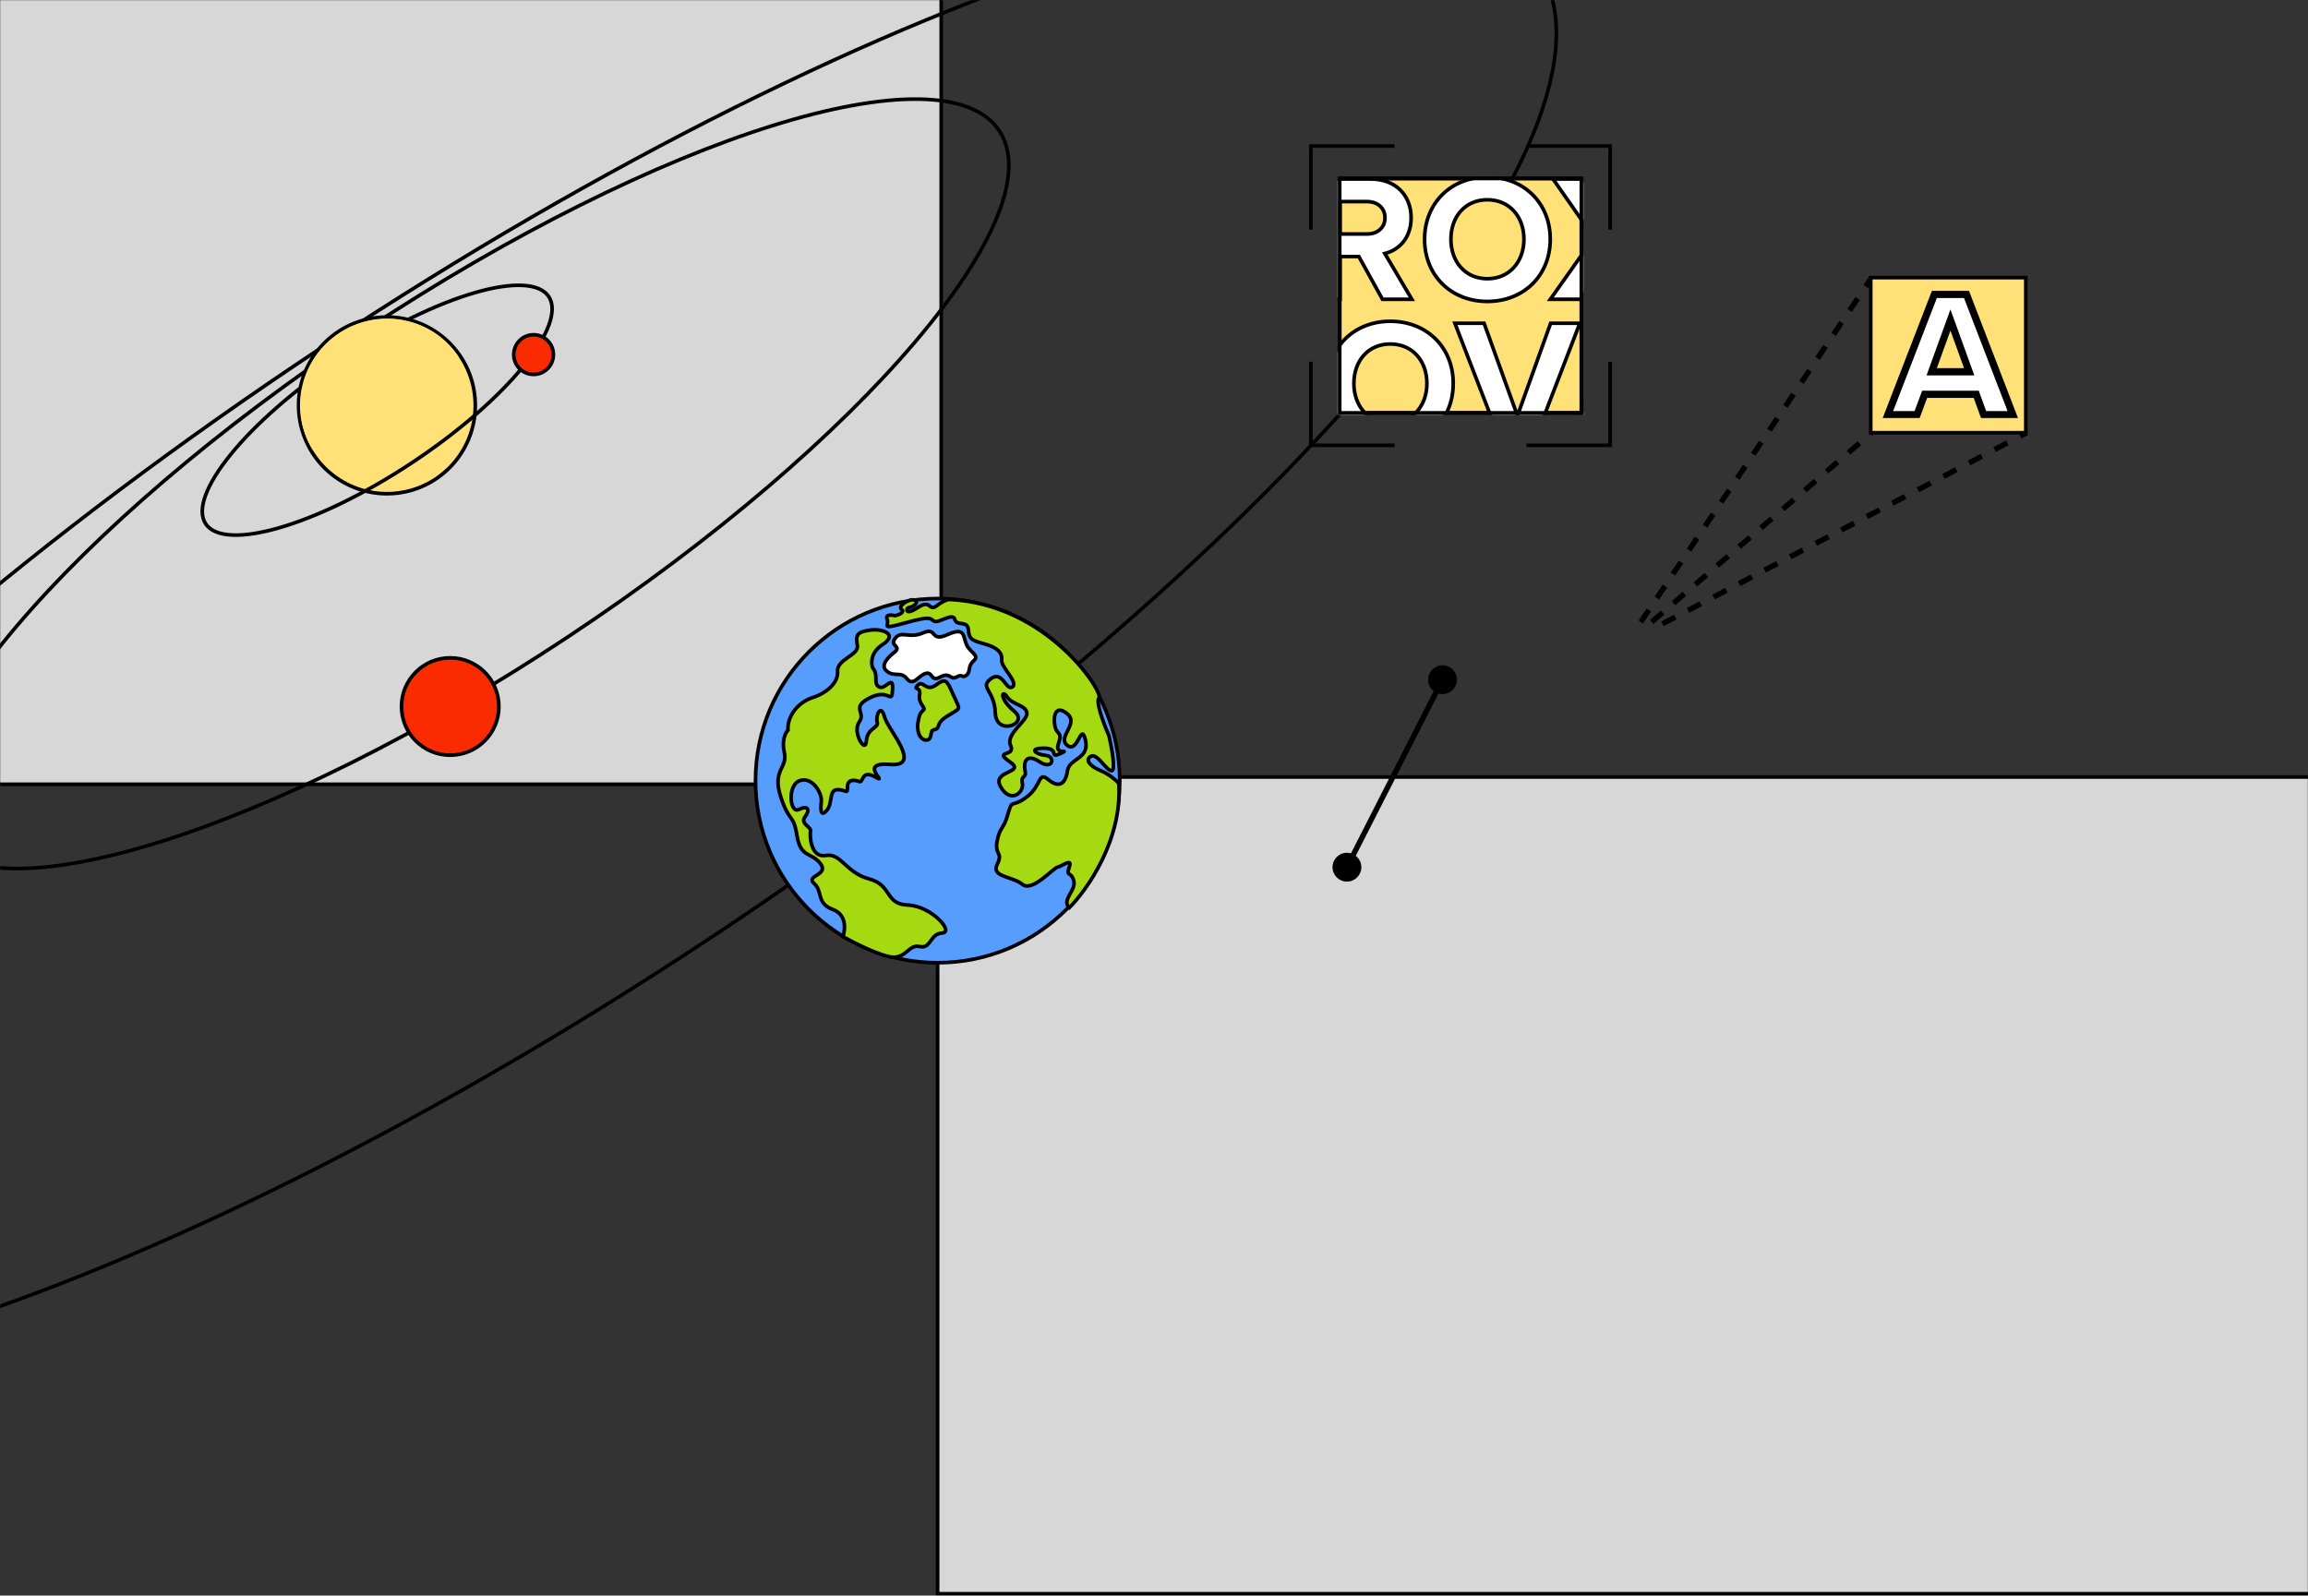 <svg width="1280" height="885" viewBox="0 0 1280 885" fill="none" xmlns="http://www.w3.org/2000/svg">
<rect x="0" y="0" width="1280" height="885" fill="#333333" stroke="none"/>
<mask id="mask0_530_6" style="mask-type:alpha" maskUnits="userSpaceOnUse" x="0" y="0" width="1280" height="885">
<rect width="1280" height="885" fill="#D9D9D9"/>
</mask>
<g mask="url(#mask0_530_6)">
<rect x="-53" y="-18" width="575" height="453" fill="#D7D7D7" stroke="black" stroke-width="2"/>
<path d="M852.866 -18.796C867.611 3.468 866.186 35.184 850.529 73.753C834.887 112.285 805.133 157.41 763.667 206.239C680.743 303.887 551.136 416.168 394.495 519.909C237.853 623.651 83.898 699.169 -38.366 737.414C-99.505 756.539 -152.663 766.326 -194.245 765.692C-235.865 765.057 -265.623 753.993 -280.368 731.729C-295.113 709.465 -293.688 677.749 -278.031 639.18C-262.39 600.648 -232.635 555.523 -191.169 506.694C-108.246 409.046 21.361 296.765 178.003 193.024C334.645 89.282 488.6 13.764 610.864 -24.481C672.003 -43.606 725.161 -53.393 766.742 -52.759C808.363 -52.124 838.121 -41.06 852.866 -18.796Z" stroke="black" stroke-width="2"/>
<path d="M554.192 72.517C561.765 83.953 561.088 100.332 552.926 120.439C544.779 140.509 529.265 164.047 507.612 189.545C464.314 240.531 396.62 299.179 314.788 353.375C232.956 407.572 152.542 447.013 88.702 466.983C56.776 476.97 29.051 482.069 7.392 481.738C-14.305 481.407 -29.651 475.639 -37.224 464.204C-44.797 452.768 -44.121 436.389 -35.959 416.282C-27.811 396.212 -12.297 372.675 9.356 347.176C52.654 296.19 120.348 237.542 202.18 183.346C284.012 129.149 364.426 89.708 428.266 69.738C460.192 59.751 487.917 54.652 509.575 54.983C531.273 55.314 546.618 61.082 554.192 72.517Z" stroke="black" stroke-width="2"/>
<circle cx="249.675" cy="391.881" r="27" transform="rotate(-5.615 249.675 391.881)" fill="#FA2B00" stroke="black" stroke-width="2"/>
<circle cx="214.593" cy="224.849" r="49" transform="rotate(-4.092 214.593 224.849)" fill="#FFE178" stroke="black" stroke-width="2"/>
<rect x="520" y="431" width="909" height="453" fill="#D7D7D7" stroke="black" stroke-width="2"/>
<path fill-rule="evenodd" clip-rule="evenodd" d="M726 127.385V80H773.385V82H728V127.385H726ZM894 127.385V80H846.615V82H892V127.385H894ZM894 200.615H892V246H846.615V248H894V200.615ZM773.385 248V246H728V200.615H726V248H773.385Z" fill="black"/>
<circle cx="520" cy="433" r="101" fill="#569DFD" stroke="black" stroke-width="2"/>
<rect x="743" y="99" width="134" height="130" fill="#FFE178" stroke="black" stroke-width="2"/>
<mask id="mask1_530_6" style="mask-type:alpha" maskUnits="userSpaceOnUse" x="742" y="98" width="136" height="132">
<rect x="742" y="98" width="136" height="132" fill="#D9D9D9"/>
</mask>
<g mask="url(#mask1_530_6)">
<path d="M680.8 166H666.6V99.3H697.8C712.3 99.3 720.2 109.1 720.2 120.8C720.2 132.4 712.2 142.3 697.8 142.3H680.8V166ZM695.9 129.8C701.5 129.8 705.7 126.3 705.7 120.8C705.7 115.2 701.5 111.8 695.9 111.8H680.8V129.8H695.9ZM783.002 166H766.702L753.602 142.3H743.202V166H729.002V99.3H760.202C774.102 99.3 782.602 108.4 782.602 120.8C782.602 132.6 775.202 138.9 768.002 140.6L783.002 166ZM758.102 129.8C763.802 129.8 768.102 126.4 768.102 120.8C768.102 115.2 763.802 111.8 758.102 111.8H743.202V129.8H758.102ZM824.86 167.2C804.76 167.2 790.06 152.8 790.06 132.7C790.06 112.6 804.76 98.2 824.86 98.2C845.06 98.2 859.76 112.6 859.76 132.7C859.76 152.8 845.06 167.2 824.86 167.2ZM824.86 154.6C837.16 154.6 845.16 145.1 845.16 132.7C845.16 120.2 837.16 110.8 824.86 110.8C812.56 110.8 804.66 120.2 804.66 132.7C804.66 145.1 812.56 154.6 824.86 154.6ZM927.198 166H910.198L893.498 141.6L876.698 166H859.798L883.998 131.8L861.298 99.3H878.198L893.498 122.1L908.598 99.3H925.698L902.998 131.7L927.198 166ZM947.695 166H933.495V99.3H947.695V166ZM1033.24 166H1018.94V119.3L1000.14 166H993.936L975.136 119.3V166H960.936V99.3H980.836L997.036 139.6L1013.24 99.3H1033.24V166ZM1108.68 166H1092.48L1088.38 154.7H1059.78L1055.58 166H1039.38L1065.18 99.3H1082.98L1108.68 166ZM1084.48 142.2L1074.08 113.5L1063.68 142.2H1084.48ZM726.3 246H712.6L680.8 202.5V246H666.6V179.3H681.2L712.1 221.2V179.3H726.3V246ZM771.052 247.2C750.952 247.2 736.252 232.8 736.252 212.7C736.252 192.6 750.952 178.2 771.052 178.2C791.252 178.2 805.952 192.6 805.952 212.7C805.952 232.8 791.252 247.2 771.052 247.2ZM771.052 234.6C783.352 234.6 791.352 225.1 791.352 212.7C791.352 200.2 783.352 190.8 771.052 190.8C758.752 190.8 750.852 200.2 750.852 212.7C750.852 225.1 758.752 234.6 771.052 234.6ZM850.463 246H832.663L806.863 179.3H823.063L841.563 230.6L859.963 179.3H876.163L850.463 246ZM939.835 246H923.635L919.535 234.7H890.935L886.735 246H870.535L896.335 179.3H914.135L939.835 246ZM915.635 222.2L905.235 193.5L894.835 222.2H915.635ZM1070.87 227.2H993.566V216.4H1070.87V227.2Z" fill="white"/>
<path d="M680.8 166V167H681.8V166H680.8ZM666.6 166H665.6V167H666.6V166ZM666.6 99.3V98.3H665.6V99.3H666.6ZM680.8 142.3V141.3H679.8V142.3H680.8ZM680.8 111.8V110.8H679.8V111.8H680.8ZM680.8 129.8H679.8V130.8H680.8V129.8ZM680.8 165H666.6V167H680.8V165ZM667.6 166V99.3H665.6V166H667.6ZM666.6 100.3H697.8V98.3H666.6V100.3ZM697.8 100.3C704.814 100.3 710.143 102.664 713.719 106.358C717.303 110.06 719.2 115.174 719.2 120.8H721.2C721.2 114.726 719.147 109.09 715.156 104.967C711.157 100.836 705.286 98.3 697.8 98.3V100.3ZM719.2 120.8C719.2 126.371 717.281 131.487 713.682 135.204C710.09 138.914 704.76 141.3 697.8 141.3V143.3C705.24 143.3 711.11 140.736 715.118 136.596C719.119 132.463 721.2 126.829 721.2 120.8H719.2ZM697.8 141.3H680.8V143.3H697.8V141.3ZM679.8 142.3V166H681.8V142.3H679.8ZM695.9 130.8C698.905 130.8 701.605 129.86 703.566 128.108C705.538 126.347 706.7 123.821 706.7 120.8H704.7C704.7 123.279 703.762 125.253 702.234 126.617C700.695 127.99 698.495 128.8 695.9 128.8V130.8ZM706.7 120.8C706.7 117.732 705.541 115.203 703.563 113.451C701.598 111.711 698.898 110.8 695.9 110.8V112.8C698.502 112.8 700.702 113.589 702.237 114.949C703.759 116.297 704.7 118.268 704.7 120.8H706.7ZM695.9 110.8H680.8V112.8H695.9V110.8ZM679.8 111.8V129.8H681.8V111.8H679.8ZM680.8 130.8H695.9V128.8H680.8V130.8ZM783.002 166V167H784.754L783.863 165.491L783.002 166ZM766.702 166L765.827 166.484L766.112 167H766.702V166ZM753.602 142.3L754.478 141.816L754.192 141.3H753.602V142.3ZM743.202 142.3V141.3H742.202V142.3H743.202ZM743.202 166V167H744.202V166H743.202ZM729.002 166H728.002V167H729.002V166ZM729.002 99.3V98.3H728.002V99.3H729.002ZM768.002 140.6L767.773 139.627L766.451 139.939L767.141 141.108L768.002 140.6ZM743.202 111.8V110.8H742.202V111.8H743.202ZM743.202 129.8H742.202V130.8H743.202V129.8ZM783.002 165H766.702V167H783.002V165ZM767.578 165.516L754.478 141.816L752.727 142.784L765.827 166.484L767.578 165.516ZM753.602 141.3H743.202V143.3H753.602V141.3ZM742.202 142.3V166H744.202V142.3H742.202ZM743.202 165H729.002V167H743.202V165ZM730.002 166V99.3H728.002V166H730.002ZM729.002 100.3H760.202V98.3H729.002V100.3ZM760.202 100.3C766.929 100.3 772.262 102.497 775.911 106.111C779.561 109.725 781.602 114.833 781.602 120.8H783.602C783.602 114.367 781.393 108.725 777.318 104.689C773.242 100.653 767.376 98.3 760.202 98.3V100.3ZM781.602 120.8C781.602 132.085 774.573 138.021 767.773 139.627L768.232 141.573C775.831 139.779 783.602 133.115 783.602 120.8H781.602ZM767.141 141.108L782.141 166.509L783.863 165.491L768.863 140.091L767.141 141.108ZM758.102 130.8C761.146 130.8 763.893 129.892 765.895 128.156C767.912 126.406 769.102 123.876 769.102 120.8H767.102C767.102 123.324 766.143 125.294 764.585 126.644C763.012 128.008 760.759 128.8 758.102 128.8V130.8ZM769.102 120.8C769.102 117.724 767.912 115.194 765.895 113.444C763.893 111.708 761.146 110.8 758.102 110.8V112.8C760.759 112.8 763.012 113.592 764.585 114.956C766.143 116.306 767.102 118.276 767.102 120.8H769.102ZM758.102 110.8H743.202V112.8H758.102V110.8ZM742.202 111.8V129.8H744.202V111.8H742.202ZM743.202 130.8H758.102V128.8H743.202V130.8ZM824.86 166.2C805.301 166.2 791.06 152.236 791.06 132.7H789.06C789.06 153.364 804.219 168.2 824.86 168.2V166.2ZM791.06 132.7C791.06 113.164 805.301 99.2 824.86 99.2V97.2C804.219 97.2 789.06 112.036 789.06 132.7H791.06ZM824.86 99.2C844.521 99.2 858.76 113.166 858.76 132.7H860.76C860.76 112.034 845.599 97.2 824.86 97.2V99.2ZM858.76 132.7C858.76 152.234 844.521 166.2 824.86 166.2V168.2C845.599 168.2 860.76 153.366 860.76 132.7H858.76ZM824.86 155.6C831.284 155.6 836.632 153.112 840.365 148.969C844.09 144.837 846.16 139.113 846.16 132.7H844.16C844.16 138.687 842.23 143.913 838.88 147.631C835.538 151.338 830.736 153.6 824.86 153.6V155.6ZM846.16 132.7C846.16 126.238 844.091 120.513 840.364 116.392C836.629 112.261 831.281 109.8 824.86 109.8V111.8C830.74 111.8 835.541 114.039 838.881 117.733C842.229 121.437 844.16 126.662 844.16 132.7H846.16ZM824.86 109.8C818.439 109.8 813.114 112.261 809.404 116.394C805.702 120.517 803.66 126.242 803.66 132.7H805.66C805.66 126.658 807.568 121.433 810.892 117.731C814.206 114.039 818.981 111.8 824.86 111.8V109.8ZM803.66 132.7C803.66 139.11 805.703 144.833 809.402 148.967C813.111 153.111 818.436 155.6 824.86 155.6V153.6C818.985 153.6 814.209 151.339 810.893 147.633C807.567 143.917 805.66 138.69 805.66 132.7H803.66ZM927.198 166V167H929.127L928.015 165.424L927.198 166ZM910.198 166L909.372 166.565L909.67 167H910.198V166ZM893.498 141.6L894.323 141.035L893.5 139.833L892.674 141.033L893.498 141.6ZM876.698 166V167H877.223L877.521 166.567L876.698 166ZM859.798 166L858.981 165.422L857.865 167H859.798V166ZM883.998 131.8L884.814 132.378L885.22 131.804L884.817 131.227L883.998 131.8ZM861.298 99.3V98.3H859.379L860.478 99.873L861.298 99.3ZM878.198 99.3L879.028 98.743L878.731 98.3H878.198V99.3ZM893.498 122.1L892.667 122.657L893.503 123.903L894.331 122.652L893.498 122.1ZM908.598 99.3V98.3H908.061L907.764 98.748L908.598 99.3ZM925.698 99.3L926.517 99.874L927.619 98.3H925.698V99.3ZM902.998 131.7L902.179 131.126L901.775 131.702L902.181 132.276L902.998 131.7ZM927.198 165H910.198V167H927.198V165ZM911.023 165.435L894.323 141.035L892.672 142.165L909.372 166.565L911.023 165.435ZM892.674 141.033L875.874 165.433L877.521 166.567L894.321 142.167L892.674 141.033ZM876.698 165H859.798V167H876.698V165ZM860.614 166.578L884.814 132.378L883.181 131.222L858.981 165.422L860.614 166.578ZM884.817 131.227L862.117 98.727L860.478 99.873L883.178 132.373L884.817 131.227ZM861.298 100.3H878.198V98.3H861.298V100.3ZM877.367 99.857L892.667 122.657L894.328 121.543L879.028 98.743L877.367 99.857ZM894.331 122.652L909.431 99.852L907.764 98.748L892.664 121.548L894.331 122.652ZM908.598 100.3H925.698V98.3H908.598V100.3ZM924.879 98.726L902.179 131.126L903.817 132.274L926.517 99.874L924.879 98.726ZM902.181 132.276L926.381 166.576L928.015 165.424L903.815 131.124L902.181 132.276ZM947.695 166V167H948.695V166H947.695ZM933.495 166H932.495V167H933.495V166ZM933.495 99.3V98.3H932.495V99.3H933.495ZM947.695 99.3H948.695V98.3H947.695V99.3ZM947.695 165H933.495V167H947.695V165ZM934.495 166V99.3H932.495V166H934.495ZM933.495 100.3H947.695V98.3H933.495V100.3ZM946.695 99.3V166H948.695V99.3H946.695ZM1033.24 166V167H1034.24V166H1033.24ZM1018.94 166H1017.94V167H1018.94V166ZM1018.94 119.3H1019.94L1018.01 118.927L1018.94 119.3ZM1000.14 166V167H1000.81L1001.06 166.373L1000.14 166ZM993.936 166L993.008 166.373L993.261 167H993.936V166ZM975.136 119.3L976.064 118.927L974.136 119.3H975.136ZM975.136 166V167H976.136V166H975.136ZM960.936 166H959.936V167H960.936V166ZM960.936 99.3V98.3H959.936V99.3H960.936ZM980.836 99.3L981.764 98.927L981.512 98.3H980.836V99.3ZM997.036 139.6L996.108 139.973L997.036 142.281L997.964 139.973L997.036 139.6ZM1013.24 99.3V98.3H1012.56L1012.31 98.927L1013.24 99.3ZM1033.24 99.3H1034.24V98.3H1033.24V99.3ZM1033.24 165H1018.94V167H1033.24V165ZM1019.94 166V119.3H1017.94V166H1019.94ZM1018.01 118.927L999.208 165.627L1001.06 166.373L1019.86 119.673L1018.01 118.927ZM1000.14 165H993.936V167H1000.14V165ZM994.864 165.627L976.064 118.927L974.208 119.673L993.008 166.373L994.864 165.627ZM974.136 119.3V166H976.136V119.3H974.136ZM975.136 165H960.936V167H975.136V165ZM961.936 166V99.3H959.936V166H961.936ZM960.936 100.3H980.836V98.3H960.936V100.3ZM979.908 99.673L996.108 139.973L997.964 139.227L981.764 98.927L979.908 99.673ZM997.964 139.973L1014.16 99.673L1012.31 98.927L996.108 139.227L997.964 139.973ZM1013.24 100.3H1033.24V98.3H1013.24V100.3ZM1032.24 99.3V166H1034.24V99.3H1032.24ZM1108.68 166V167H1110.14L1109.62 165.64L1108.68 166ZM1092.48 166L1091.54 166.341L1091.78 167H1092.48V166ZM1088.38 154.7L1089.32 154.359L1089.08 153.7H1088.38V154.7ZM1059.78 154.7V153.7H1059.09L1058.85 154.352L1059.78 154.7ZM1055.58 166V167H1056.28L1056.52 166.348L1055.58 166ZM1039.38 166L1038.45 165.639L1037.92 167H1039.38V166ZM1065.18 99.3V98.3H1064.5L1064.25 98.939L1065.18 99.3ZM1082.98 99.3L1083.92 98.941L1083.67 98.3H1082.98V99.3ZM1084.48 142.2V143.2H1085.91L1085.42 141.859L1084.48 142.2ZM1074.08 113.5L1075.02 113.159L1074.08 110.565L1073.14 113.159L1074.08 113.5ZM1063.68 142.2L1062.74 141.859L1062.26 143.2H1063.68V142.2ZM1108.68 165H1092.48V167H1108.68V165ZM1093.42 165.659L1089.32 154.359L1087.44 155.041L1091.54 166.341L1093.42 165.659ZM1088.38 153.7H1059.78V155.7H1088.38V153.7ZM1058.85 154.352L1054.65 165.652L1056.52 166.348L1060.72 155.048L1058.85 154.352ZM1055.58 165H1039.38V167H1055.58V165ZM1040.32 166.361L1066.12 99.661L1064.25 98.939L1038.45 165.639L1040.32 166.361ZM1065.18 100.3H1082.98V98.3H1065.18V100.3ZM1082.05 99.659L1107.75 166.36L1109.62 165.64L1083.92 98.941L1082.05 99.659ZM1085.42 141.859L1075.02 113.159L1073.14 113.841L1083.54 142.541L1085.42 141.859ZM1073.14 113.159L1062.74 141.859L1064.62 142.541L1075.02 113.841L1073.14 113.159ZM1063.68 143.2H1084.48V141.2H1063.68V143.2ZM726.3 246V247H727.3V246H726.3ZM712.6 246L711.793 246.59L712.092 247H712.6V246ZM680.8 202.5L681.607 201.91L679.8 199.438V202.5H680.8ZM680.8 246V247H681.8V246H680.8ZM666.6 246H665.6V247H666.6V246ZM666.6 179.3V178.3H665.6V179.3H666.6ZM681.2 179.3L682.005 178.706L681.705 178.3H681.2V179.3ZM712.1 221.2L711.295 221.794L713.1 224.241V221.2H712.1ZM712.1 179.3V178.3H711.1V179.3H712.1ZM726.3 179.3H727.3V178.3H726.3V179.3ZM726.3 245H712.6V247H726.3V245ZM713.407 245.41L681.607 201.91L679.993 203.09L711.793 246.59L713.407 245.41ZM679.8 202.5V246H681.8V202.5H679.8ZM680.8 245H666.6V247H680.8V245ZM667.6 246V179.3H665.6V246H667.6ZM666.6 180.3H681.2V178.3H666.6V180.3ZM680.395 179.894L711.295 221.794L712.905 220.606L682.005 178.706L680.395 179.894ZM713.1 221.2V179.3H711.1V221.2H713.1ZM712.1 180.3H726.3V178.3H712.1V180.3ZM725.3 179.3V246H727.3V179.3H725.3ZM771.052 246.2C751.492 246.2 737.252 232.236 737.252 212.7H735.252C735.252 233.364 750.411 248.2 771.052 248.2V246.2ZM737.252 212.7C737.252 193.164 751.492 179.2 771.052 179.2V177.2C750.411 177.2 735.252 192.036 735.252 212.7H737.252ZM771.052 179.2C790.713 179.2 804.952 193.166 804.952 212.7H806.952C806.952 192.034 791.79 177.2 771.052 177.2V179.2ZM804.952 212.7C804.952 232.234 790.713 246.2 771.052 246.2V248.2C791.79 248.2 806.952 233.366 806.952 212.7H804.952ZM771.052 235.6C777.475 235.6 782.824 233.112 786.557 228.969C790.282 224.837 792.352 219.113 792.352 212.7H790.352C790.352 218.687 788.422 223.913 785.071 227.631C781.73 231.338 776.928 233.6 771.052 233.6V235.6ZM792.352 212.7C792.352 206.238 790.282 200.513 786.556 196.392C782.821 192.261 777.472 189.8 771.052 189.8V191.8C776.931 191.8 781.732 194.039 785.072 197.733C788.421 201.437 790.352 206.662 790.352 212.7H792.352ZM771.052 189.8C764.63 189.8 759.305 192.261 755.595 196.394C751.894 200.517 749.852 206.242 749.852 212.7H751.852C751.852 206.658 753.759 201.433 757.083 197.731C760.398 194.039 765.173 191.8 771.052 191.8V189.8ZM749.852 212.7C749.852 219.11 751.895 224.833 755.594 228.967C759.303 233.111 764.627 235.6 771.052 235.6V233.6C765.176 233.6 760.401 231.339 757.084 227.633C753.759 223.917 751.852 218.69 751.852 212.7H749.852ZM850.463 246V247H851.15L851.396 246.36L850.463 246ZM832.663 246L831.731 246.361L831.978 247H832.663V246ZM806.863 179.3V178.3H805.404L805.931 179.661L806.863 179.3ZM823.063 179.3L824.004 178.961L823.766 178.3H823.063V179.3ZM841.563 230.6L840.623 230.939L841.566 233.555L842.505 230.938L841.563 230.6ZM859.963 179.3V178.3H859.26L859.022 178.962L859.963 179.3ZM876.163 179.3L877.096 179.66L877.62 178.3H876.163V179.3ZM850.463 245H832.663V247H850.463V245ZM833.596 245.639L807.796 178.939L805.931 179.661L831.731 246.361L833.596 245.639ZM806.863 180.3H823.063V178.3H806.863V180.3ZM822.123 179.639L840.623 230.939L842.504 230.261L824.004 178.961L822.123 179.639ZM842.505 230.938L860.905 179.638L859.022 178.962L840.622 230.262L842.505 230.938ZM859.963 180.3H876.163V178.3H859.963V180.3ZM875.23 178.94L849.53 245.64L851.396 246.36L877.096 179.66L875.23 178.94ZM939.835 246V247H941.292L940.768 245.64L939.835 246ZM923.635 246L922.695 246.341L922.934 247H923.635V246ZM919.535 234.7L920.475 234.359L920.236 233.7H919.535V234.7ZM890.935 234.7V233.7H890.24L889.998 234.352L890.935 234.7ZM886.735 246V247H887.43L887.673 246.348L886.735 246ZM870.535 246L869.602 245.639L869.076 247H870.535V246ZM896.335 179.3V178.3H895.65L895.402 178.939L896.335 179.3ZM914.135 179.3L915.068 178.94L914.822 178.3H914.135V179.3ZM915.635 222.2V223.2H917.061L916.575 221.859L915.635 222.2ZM905.235 193.5L906.175 193.159L905.235 190.565L904.295 193.159L905.235 193.5ZM894.835 222.2L893.895 221.859L893.409 223.2H894.835V222.2ZM939.835 245H923.635V247H939.835V245ZM924.575 245.659L920.475 234.359L918.595 235.041L922.695 246.341L924.575 245.659ZM919.535 233.7H890.935V235.7H919.535V233.7ZM889.998 234.352L885.798 245.652L887.673 246.348L891.873 235.048L889.998 234.352ZM886.735 245H870.535V247H886.735V245ZM871.468 246.361L897.268 179.661L895.402 178.939L869.602 245.639L871.468 246.361ZM896.335 180.3H914.135V178.3H896.335V180.3ZM913.202 179.66L938.902 246.36L940.768 245.64L915.068 178.94L913.202 179.66ZM916.575 221.859L906.175 193.159L904.295 193.841L914.695 222.541L916.575 221.859ZM904.295 193.159L893.895 221.859L895.775 222.541L906.175 193.841L904.295 193.159ZM894.835 223.2H915.635V221.2H894.835V223.2ZM1070.87 227.2V228.2H1071.87V227.2H1070.87ZM993.566 227.2H992.566V228.2H993.566V227.2ZM993.566 216.4V215.4H992.566V216.4H993.566ZM1070.87 216.4H1071.87V215.4H1070.87V216.4ZM1070.87 226.2H993.566V228.2H1070.87V226.2ZM994.566 227.2V216.4H992.566V227.2H994.566ZM993.566 217.4H1070.87V215.4H993.566V217.4ZM1069.87 216.4V227.2H1071.87V216.4H1069.87Z" fill="black"/>
</g>
<path d="M509.001 401.5C508.601 404.3 509.501 407 510.001 408C510.5 408.833 511.9 410.5 513.5 410.5C515.5 410.5 516 409.5 516.5 406.5C517 403.5 519.5 406 520.5 402.5C521.5 399 525 397.5 529 395C533 392.5 532 393 528.5 385C525 377 524.5 376 519 380C513.5 384 512.001 377 509.001 380C506.001 383 511.001 380.5 510.001 385.5C509.001 390.5 514.001 392.5 512.001 394C510.001 395.5 509.501 398 509.001 401.5Z" fill="#A5D912" stroke="black" stroke-width="2"/>
<path d="M489.501 357.5C482.701 361.9 483.001 368 484.001 370.5C487.502 374.5 484.001 379 487.5 381C490.999 383 495.5 373.5 495 382.5C494.5 391.5 493.5 381.5 482.5 387C471.5 392.5 480.5 395 476.5 400.5C472.5 406 480 418.5 480.5 411C481 403.5 487.5 404 486.5 400.5C485.5 397 488.5 390 490.5 397.5C492.5 405 512 425.5 493.5 424C475 422.5 493.5 435.5 485.5 431C477.5 426.5 479 434.5 476.5 433.5C474 432.5 470 432 470 436.5C470 441 469.5 438 464.5 438C459.5 438 462 445.5 458.5 449.5C455 453.5 455 449 455.5 444.5C456 440 450.5 430.5 443.5 433C436.5 435.5 438 451.5 443 449C448 446.5 449.5 449 446.5 453C443.5 457 450 458.5 449.5 461C449 463.5 449.5 476 458 474.5C466.5 473 469 484 482 487.5C495 491 490.5 501.5 503.5 502C516.5 502.5 529.5 517 522.5 517.5C515.5 518 516.5 526.5 510 525C503.5 523.5 502.5 533 492.5 530.5C484.5 528.5 472.5 522.333 467.5 519.5C468.833 515.667 469.6 507.3 462 504.5C452.5 501 456.5 494.5 451.5 490C446.5 485.5 460 485.5 455 479C450 472.5 444 476 442 463.5C440 451 438 457 433 442C428 427 437 426 435 417.5C433.4 410.7 435.667 406.333 437 405C436.5 396 444 389 450.5 387C457 385 465.001 379.5 464.501 372.5C464.001 365.5 476.502 363.5 475.502 358C474.502 352.5 475.002 350.5 482.502 349.5C490.002 348.5 498.001 352 489.501 357.5Z" fill="#A5D912" stroke="black" stroke-width="2"/>
<rect x="743" y="99" width="134" height="130" stroke="black" stroke-width="2"/>
<path d="M503 376.5C499.5 372 496.001 376 491.501 372C488.084 368.963 492.803 364.185 496 361.854C500.499 358.208 493 358.5 496.501 354C500.001 349.5 504 354.5 512 351C520 347.5 515.5 356.5 525.5 352C535.5 347.5 534 353 536 357.5C538 362 543.5 363.5 540 366.5C536.5 369.5 538.5 372.5 536 374.5C533.5 376.5 534 373.5 530.5 375.5C527 377.5 527 372.5 521.5 375.5C516 378.5 517.5 372.5 513.5 373.5C509.5 374.5 506.5 381 503 376.5Z" fill="white"/>
<path d="M496.501 361.5C496.339 361.611 496.172 361.729 496 361.854M496 361.854C492.803 364.185 488.084 368.963 491.501 372C496.001 376 499.5 372 503 376.5C506.5 381 509.5 374.5 513.5 373.5C517.5 372.5 516 378.5 521.5 375.5C527 372.5 527 377.5 530.5 375.5C534 373.5 533.5 376.5 536 374.5C538.5 372.5 536.5 369.5 540 366.5C543.5 363.5 538 362 536 357.5C534 353 535.5 347.5 525.5 352C515.5 356.5 520 347.5 512 351C504 354.5 500.001 349.5 496.501 354C493 358.5 500.499 358.208 496 361.854Z" stroke="black" stroke-width="2"/>
<path d="M492 343.5C490.8 340.7 494.5 341 496.5 341.5C498.5 341 502 339.6 500 338C497.5 336 505 331.5 507.5 333C510 334.5 505.5 337 504 337C502.5 337 501.5 342 509 337C516.5 332 515 339.5 519.5 336C523.1 333.2 525.667 332.5 526.5 332.5C581 335 612 384 609.5 387C607.5 389.4 612.333 402 615 408C616.5 414.5 618.9 427.5 616.5 427.5C613.5 427.5 608.5 417.5 605 419.5C601.5 421.5 604.5 425 610.5 427.5C615.3 429.5 619.167 433 620.5 434.5C622.5 465.7 603 493.5 593 503.5C588.5 499 597 494 595.5 488.5C594 483 591 486.5 593 481C595 475.5 589 480.5 586.5 481C584 481.5 572.5 495 567 490.5C561.5 486 549.5 486.5 553 479.5C556.5 472.5 551.5 474.5 553 466.5C554.5 458.5 556.5 460.5 559 451.5C561.5 442.5 561 448.5 569.5 442C578 435.5 575.5 427.5 581.5 432.5C587.5 437.5 591 434.5 592 427.5C593 420.5 604.5 421 602 410.5C599.5 400 598 418 592 413.5C586 409 598.5 401.5 592 396C585.5 390.5 584 397 585 402.5C586 408 589.5 405.5 587 412.5C584.5 419.5 594.5 415 588 418C581.5 421 588 415 579 415C570 415 574.5 418.5 580 419C585.5 419.5 584 427.5 576.5 422.5C569 417.5 567.5 423 568.5 427.5C569.5 432 566 429.5 567 434.5C568 439.5 560.5 446 555 436.5C549.5 427 569.5 429 560 422.5C550.5 416 563.5 420 560.5 413.5C557.5 407 570 400 569.5 395.5C569 391 561.5 391 558.5 386.5C555.5 382 554 387.5 562.5 394.5C571 401.5 552.5 408.5 552 395.5C551.5 382.5 543 381.5 549.5 376.5C556 371.5 558 383.5 561.5 381C565 378.5 555 370 555.5 366C556 362 553 359 545.5 357C538 355 537.5 354 537 349C536.5 344 530.5 347.5 529.5 343.5C528.5 339.5 520.5 346 518 344.5C515.5 343 516.5 341.5 502 345.5C487.5 349.5 493.5 347 492 343.5Z" fill="#A5D912" stroke="black" stroke-width="2"/>
<path d="M739 481C739 485.418 742.582 489 747 489C751.418 489 755 485.418 755 481C755 476.582 751.418 473 747 473C742.582 473 739 476.582 739 481ZM792 377C792 381.418 795.582 385 800 385C804.418 385 808 381.418 808 377C808 372.582 804.418 369 800 369C795.582 369 792 372.582 792 377ZM748.336 481.681L801.336 377.681L798.664 376.319L745.664 480.319L748.336 481.681Z" fill="black"/>
<path d="M922 346L1124 240" stroke="black" stroke-width="3" stroke-dasharray="8 8"/>
<path d="M916 345L1038 240" stroke="black" stroke-width="3" stroke-dasharray="8 8"/>
<path d="M910 345L1038 154" stroke="black" stroke-width="3" stroke-dasharray="8 8"/>
<rect x="1037.5" y="154" width="86" height="86" fill="#FFE178" stroke="black" stroke-width="2"/>
<mask id="mask2_530_6" style="mask-type:alpha" maskUnits="userSpaceOnUse" x="1036" y="153" width="89" height="88">
<rect x="1036.5" y="153" width="88" height="88" fill="#D9D9D9"/>
</mask>
<g mask="url(#mask2_530_6)">
<mask id="path-26-outside-1_530_6" maskUnits="userSpaceOnUse" x="1043.5" y="161" width="76" height="71" fill="black">
<rect fill="white" x="1043.5" y="161" width="76" height="71"/>
<path d="M1116.3 230H1100.1L1096 218.7H1067.4L1063.2 230H1047L1072.8 163.3H1090.6L1116.3 230ZM1092.1 206.2L1081.7 177.5L1071.3 206.2H1092.1Z"/>
</mask>
<path d="M1116.3 230H1100.1L1096 218.7H1067.4L1063.2 230H1047L1072.8 163.3H1090.6L1116.3 230ZM1092.1 206.2L1081.7 177.5L1071.3 206.2H1092.1Z" fill="white"/>
<path d="M1116.3 230V232H1119.21L1118.17 229.281L1116.3 230ZM1100.1 230L1098.22 230.682L1098.7 232H1100.1V230ZM1096 218.7L1097.88 218.018L1097.4 216.7H1096V218.7ZM1067.4 218.7V216.7H1066.01L1065.53 218.003L1067.4 218.7ZM1063.2 230V232H1064.59L1065.07 230.697L1063.2 230ZM1047 230L1045.13 229.278L1044.08 232H1047V230ZM1072.8 163.3V161.3H1071.43L1070.93 162.578L1072.8 163.3ZM1090.6 163.3L1092.47 162.581L1091.97 161.3H1090.6V163.3ZM1092.1 206.2V208.2H1094.95L1093.98 205.519L1092.1 206.2ZM1081.7 177.5L1083.58 176.819L1081.7 171.63L1079.82 176.819L1081.7 177.5ZM1071.3 206.2L1069.42 205.519L1068.45 208.2H1071.3V206.2ZM1116.3 228H1100.1V232H1116.3V228ZM1101.98 229.318L1097.88 218.018L1094.12 219.382L1098.22 230.682L1101.98 229.318ZM1096 216.7H1067.4V220.7H1096V216.7ZM1065.53 218.003L1061.33 229.303L1065.07 230.697L1069.27 219.397L1065.53 218.003ZM1063.2 228H1047V232H1063.2V228ZM1048.87 230.722L1074.67 164.022L1070.93 162.578L1045.13 229.278L1048.87 230.722ZM1072.8 165.3H1090.6V161.3H1072.8V165.3ZM1088.73 164.019L1114.43 230.719L1118.17 229.281L1092.47 162.581L1088.73 164.019ZM1093.98 205.519L1083.58 176.819L1079.82 178.181L1090.22 206.881L1093.98 205.519ZM1079.82 176.819L1069.42 205.519L1073.18 206.881L1083.58 178.181L1079.82 176.819ZM1071.3 208.2H1092.1V204.2H1071.3V208.2Z" fill="black" mask="url(#path-26-outside-1_530_6)"/>
</g>
<path d="M304.323 164.513C306.805 168.261 306.837 173.597 304.4 180.276C301.971 186.931 297.156 194.714 290.304 203.132C276.608 219.958 254.92 239.136 228.479 256.648C202.039 274.159 175.918 286.643 155.081 292.688C144.657 295.712 135.612 297.108 128.536 296.747C121.437 296.386 116.536 294.274 114.054 290.526C111.572 286.778 111.54 281.442 113.977 274.764C116.406 268.109 121.221 260.325 128.073 251.908C141.769 235.082 163.457 215.903 189.898 198.392C216.338 180.881 242.459 168.396 263.296 162.351C273.72 159.327 282.765 157.932 289.841 158.292C296.94 158.654 301.841 160.766 304.323 164.513Z" stroke="black" stroke-width="2"/>
<path d="M188.762 184.347C166.42 198.594 159.671 227.962 173.688 249.941L254.595 198.346C240.578 176.367 211.104 170.099 188.762 184.347Z" fill="#FFE178"/>
<circle cx="295.919" cy="196.682" r="11" transform="rotate(-5.615 295.919 196.682)" fill="#FA2B00" stroke="black" stroke-width="2"/>
</g>
</svg>
